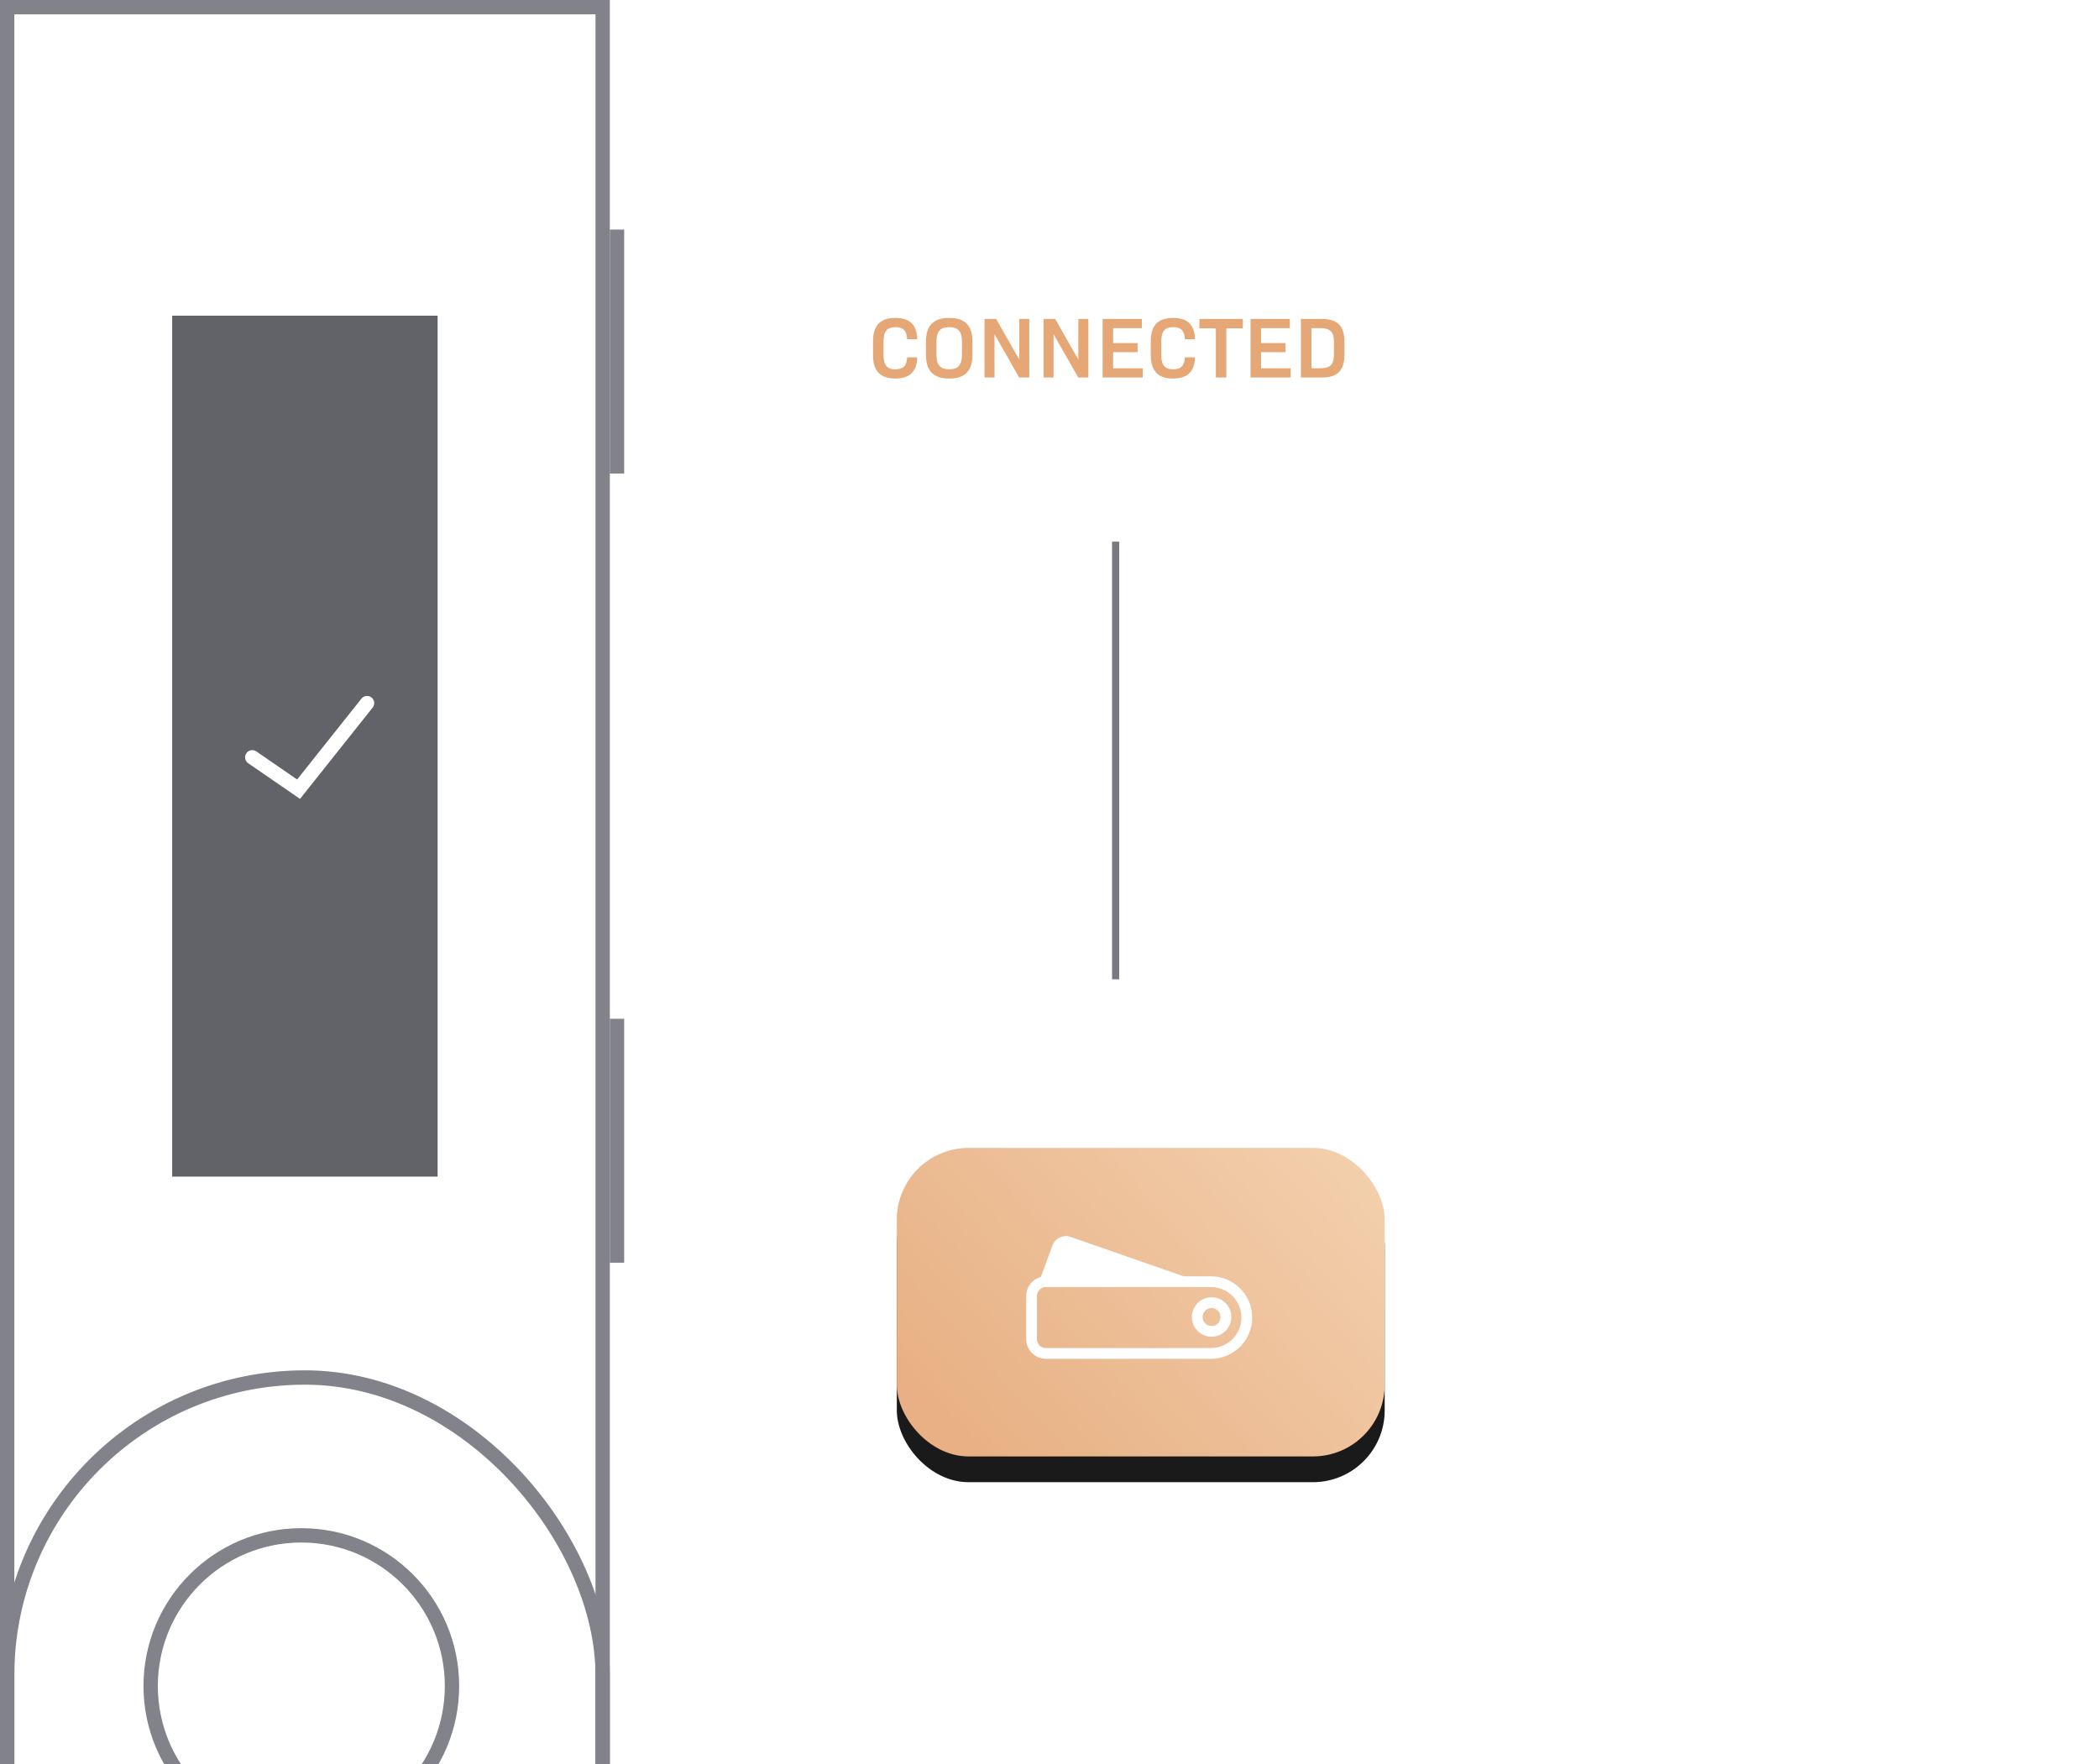 <?xml version="1.0" encoding="UTF-8"?>
<svg width="163px" height="137px" viewBox="0 0 163 137" version="1.1" xmlns="http://www.w3.org/2000/svg" xmlns:xlink="http://www.w3.org/1999/xlink">
    <!-- Generator: Sketch 53.1 (72631) - https://sketchapp.com -->
    <title>ledgerconnected</title>
    <desc>Created with Sketch.</desc>
    <defs>
        <linearGradient x1="125.94%" y1="1.285%" x2="0%" y2="74.915%" id="linearGradient-1">
            <stop stop-color="#F4D2AE" offset="0%"></stop>
            <stop stop-color="#E5A776" offset="100%"></stop>
        </linearGradient>
        <rect id="path-2" x="0" y="0" width="37.886" height="23.957" rx="5.571"></rect>
        <filter x="-14.5%" y="-14.6%" width="129.0%" height="145.9%" filterUnits="objectBoundingBox" id="filter-3">
            <feMorphology radius="0.5" operator="erode" in="SourceAlpha" result="shadowSpreadOuter1"></feMorphology>
            <feOffset dx="0" dy="2" in="shadowSpreadOuter1" result="shadowOffsetOuter1"></feOffset>
            <feGaussianBlur stdDeviation="2" in="shadowOffsetOuter1" result="shadowBlurOuter1"></feGaussianBlur>
            <feColorMatrix values="0 0 0 0 0.097   0 0 0 0 0.09   0 0 0 0 0.161  0 0 0 0.658 0" type="matrix" in="shadowBlurOuter1"></feColorMatrix>
        </filter>
    </defs>
    <g id="ledgerconnected" stroke="none" stroke-width="1" fill="none" fill-rule="evenodd">
        <g id="Ledger">
            <g opacity="0.929">
                <rect id="Rectangle" fill="#56575C" x="13.371" y="24.514" width="20.614" height="66.857"></rect>
                <polyline id="Path-10" stroke="#FFFFFF" stroke-width="1.114" stroke-linecap="round" points="19.59 58.81 23.186 61.286 28.504 54.6"></polyline>
                <circle id="Oval" stroke="#787981" stroke-width="1.114" cx="23.4" cy="130.929" r="11.7"></circle>
                <rect id="Rectangle" stroke="#787981" stroke-width="1.114" x="0.557" y="106.971" width="46.243" height="73.543" rx="23.121"></rect>
                <rect id="Rectangle" stroke="#787981" stroke-width="1.114" x="0.557" y="0.557" width="46.243" height="177.171"></rect>
                <rect id="Rectangle" fill="#787981" x="47.357" y="79.114" width="1.114" height="18.943"></rect>
                <rect id="Rectangle-Copy" fill="#787981" x="47.357" y="17.829" width="1.114" height="18.943"></rect>
            </g>
            <g opacity="0.898" transform="translate(69.643, 89.143)" id="Group-8">
                <g>
                    <g id="Rectangle">
                        <use fill="black" fill-opacity="1" filter="url(#filter-3)" xlink:href="#path-2"></use>
                        <use fill="url(#linearGradient-1)" fill-rule="evenodd" xlink:href="#path-2"></use>
                    </g>
                    <g id="Group-2" transform="translate(9.992, 5.268)">
                        <g id="Group-5" transform="translate(-0, 0.357)">
                            <g id="Group-6" transform="translate(0.124, 0.384)">
                                <path d="M1.463,4.379 L14.277,4.379 C15.815,4.379 17.063,5.626 17.063,7.164 L17.063,7.164 C17.063,8.703 15.815,9.95 14.277,9.95 L1.463,9.95 C0.847,9.95 0.348,9.451 0.348,8.836 L0.348,5.493 C0.348,4.877 0.847,4.379 1.463,4.379 Z" id="Rectangle" stroke="#FFFFFF" stroke-width="0.836"></path>
                                <path d="M2.316,2.584 L13.369,2.432 C13.395,2.432 13.417,2.453 13.418,2.479 C13.418,2.503 13.401,2.524 13.377,2.527 L12.842,2.613 C12.765,2.625 12.689,2.646 12.616,2.674 L1.208,7.094 L1.217,3.695 C1.219,3.087 1.708,2.593 2.316,2.584 Z" id="Rectangle-Copy-9" fill="#FFFFFF" transform="translate(7.618, 4.758) rotate(20) translate(-7.618, -4.758) "></path>
                            </g>
                            <circle id="Oval" stroke="#FFFFFF" stroke-width="0.836" cx="14.451" cy="7.505" r="1.114"></circle>
                        </g>
                    </g>
                </g>
            </g>
            <path d="M125.052,102.951 C123.687,102.951 123.102,102.389 123.102,101.094 L123.102,97.553 L124.053,97.553 L124.053,101.071 C124.053,101.835 124.326,102.116 125.067,102.116 C125.808,102.116 126.081,101.835 126.081,101.071 L126.081,97.553 L127.002,97.553 L127.002,101.094 C127.002,102.389 126.425,102.951 125.052,102.951 Z M129.482,102.951 C128.336,102.951 127.79,102.514 127.79,101.64 L128.679,101.64 C128.679,102.038 128.936,102.233 129.482,102.233 C129.981,102.233 130.223,102.069 130.223,101.757 C130.223,101.422 129.981,101.282 129.295,101.196 C128.265,101.071 127.868,100.743 127.868,99.995 C127.868,99.16 128.445,98.715 129.482,98.715 C130.52,98.715 131.058,99.152 131.058,99.987 L130.161,99.987 C130.161,99.612 129.942,99.433 129.474,99.433 C129.03,99.433 128.788,99.605 128.788,99.893 C128.788,100.213 129.03,100.346 129.693,100.416 C130.746,100.533 131.144,100.899 131.144,101.672 C131.144,102.522 130.59,102.951 129.482,102.951 Z M133.632,102.951 C132.454,102.951 131.83,102.358 131.83,101.227 L131.83,100.431 C131.83,99.316 132.446,98.715 133.585,98.715 C134.739,98.715 135.348,99.324 135.348,100.439 L135.348,101.11 L132.766,101.11 L132.766,101.235 C132.766,101.89 133.031,102.194 133.632,102.194 C134.123,102.194 134.396,101.984 134.427,101.633 L135.324,101.633 C135.278,102.498 134.677,102.951 133.632,102.951 Z M132.766,100.416 L134.459,100.416 C134.459,99.761 134.201,99.472 133.616,99.472 C133.023,99.472 132.766,99.761 132.766,100.416 Z M138.335,102.857 L138.335,97.553 L139.287,97.553 L139.287,102.007 L141.674,102.007 L141.674,102.857 L138.335,102.857 Z M143.928,102.951 C142.75,102.951 142.126,102.358 142.126,101.227 L142.126,100.431 C142.126,99.316 142.742,98.715 143.881,98.715 C145.035,98.715 145.644,99.324 145.644,100.439 L145.644,101.11 L143.062,101.11 L143.062,101.235 C143.062,101.89 143.327,102.194 143.928,102.194 C144.419,102.194 144.692,101.984 144.723,101.633 L145.62,101.633 C145.574,102.498 144.973,102.951 143.928,102.951 Z M143.062,100.416 L144.755,100.416 C144.755,99.761 144.497,99.472 143.912,99.472 C143.319,99.472 143.062,99.761 143.062,100.416 Z M147.89,102.951 C146.954,102.951 146.424,102.381 146.424,101.282 L146.424,100.392 C146.424,99.293 146.954,98.715 147.89,98.715 C148.374,98.715 148.74,98.871 149.045,99.23 L149.045,97.163 L149.981,97.163 L149.981,102.857 L149.185,102.857 L149.154,102.296 C148.834,102.748 148.436,102.951 147.89,102.951 Z M148.077,102.171 C148.506,102.171 148.834,101.906 149.045,101.414 L149.045,100.252 C148.834,99.761 148.506,99.495 148.07,99.495 C147.617,99.495 147.36,99.784 147.36,100.4 L147.36,101.266 C147.36,101.874 147.617,102.171 148.077,102.171 Z M152.711,104.37 C151.658,104.37 151.073,103.965 151.026,103.076 L151.899,103.076 C151.938,103.458 152.219,103.614 152.695,103.614 C153.303,103.614 153.569,103.364 153.569,102.756 L153.569,102.202 C153.264,102.553 152.898,102.709 152.414,102.709 C151.478,102.709 150.948,102.132 150.948,101.032 L150.948,100.385 C150.948,99.285 151.478,98.715 152.414,98.715 C152.96,98.715 153.358,98.918 153.678,99.363 L153.709,98.809 L154.505,98.809 L154.505,102.756 C154.505,103.856 153.912,104.37 152.711,104.37 Z M152.594,101.929 C153.03,101.929 153.358,101.664 153.569,101.172 L153.569,100.244 C153.358,99.761 153.03,99.495 152.601,99.495 C152.141,99.495 151.884,99.792 151.884,100.4 L151.884,101.024 C151.884,101.64 152.141,101.929 152.594,101.929 Z M157.274,102.951 C156.096,102.951 155.472,102.358 155.472,101.227 L155.472,100.431 C155.472,99.316 156.088,98.715 157.227,98.715 C158.381,98.715 158.99,99.324 158.99,100.439 L158.99,101.11 L156.408,101.11 L156.408,101.235 C156.408,101.89 156.673,102.194 157.274,102.194 C157.765,102.194 158.038,101.984 158.069,101.633 L158.966,101.633 C158.919,102.498 158.319,102.951 157.274,102.951 Z M156.408,100.416 L158.1,100.416 C158.1,99.761 157.843,99.472 157.258,99.472 C156.665,99.472 156.408,99.761 156.408,100.416 Z M159.941,102.857 L159.941,98.809 L160.737,98.809 L160.776,99.55 C160.955,98.988 161.298,98.731 161.868,98.731 L162.156,98.731 L162.156,99.62 L161.946,99.62 C161.322,99.62 161.002,99.885 160.877,100.533 L160.877,102.857 L159.941,102.857 Z" id="UseLedger" fill="#FFFFFF" fill-rule="nonzero"></path>
            <g id="Ledger-CONNECTED" transform="translate(67.795, 10.55)" fill-rule="nonzero">
                <path d="M7.071,6.507 L7.071,0.446 L8.159,0.446 L8.159,5.536 L10.887,5.536 L10.887,6.507 L7.071,6.507 Z M13.463,6.614 C12.117,6.614 11.404,5.937 11.404,4.644 L11.404,3.735 C11.404,2.46 12.108,1.774 13.409,1.774 C14.729,1.774 15.424,2.469 15.424,3.744 L15.424,4.511 L12.473,4.511 L12.473,4.653 C12.473,5.402 12.776,5.75 13.463,5.75 C14.024,5.75 14.336,5.509 14.372,5.108 L15.397,5.108 C15.344,6.097 14.657,6.614 13.463,6.614 Z M12.473,3.717 L14.408,3.717 C14.408,2.968 14.114,2.639 13.445,2.639 C12.767,2.639 12.473,2.968 12.473,3.717 Z M17.991,6.614 C16.922,6.614 16.315,5.964 16.315,4.707 L16.315,3.691 C16.315,2.434 16.922,1.774 17.991,1.774 C18.544,1.774 18.963,1.952 19.311,2.362 L19.311,-6.1817218e-13 L20.38,-6.1817218e-13 L20.38,6.507 L19.471,6.507 L19.435,5.866 C19.07,6.383 18.615,6.614 17.991,6.614 Z M18.205,5.723 C18.695,5.723 19.07,5.42 19.311,4.858 L19.311,3.53 C19.07,2.968 18.695,2.665 18.196,2.665 C17.679,2.665 17.385,2.995 17.385,3.699 L17.385,4.689 C17.385,5.384 17.679,5.723 18.205,5.723 Z M23.5,8.237 C22.297,8.237 21.628,7.773 21.575,6.757 L22.573,6.757 C22.618,7.194 22.939,7.372 23.482,7.372 C24.178,7.372 24.481,7.087 24.481,6.392 L24.481,5.759 C24.133,6.16 23.714,6.338 23.162,6.338 C22.092,6.338 21.486,5.678 21.486,4.421 L21.486,3.682 C21.486,2.425 22.092,1.774 23.162,1.774 C23.786,1.774 24.24,2.006 24.606,2.514 L24.641,1.881 L25.551,1.881 L25.551,6.392 C25.551,7.648 24.873,8.237 23.5,8.237 Z M23.367,5.447 C23.866,5.447 24.24,5.144 24.481,4.582 L24.481,3.521 C24.24,2.968 23.866,2.665 23.375,2.665 C22.85,2.665 22.555,3.004 22.555,3.699 L22.555,4.413 C22.555,5.117 22.85,5.447 23.367,5.447 Z M28.715,6.614 C27.369,6.614 26.656,5.937 26.656,4.644 L26.656,3.735 C26.656,2.46 27.36,1.774 28.662,1.774 C29.981,1.774 30.676,2.469 30.676,3.744 L30.676,4.511 L27.726,4.511 L27.726,4.653 C27.726,5.402 28.029,5.75 28.715,5.75 C29.277,5.75 29.589,5.509 29.624,5.108 L30.65,5.108 C30.596,6.097 29.91,6.614 28.715,6.614 Z M27.726,3.717 L29.66,3.717 C29.66,2.968 29.366,2.639 28.697,2.639 C28.02,2.639 27.726,2.968 27.726,3.717 Z M31.764,6.507 L31.764,1.881 L32.673,1.881 L32.718,2.728 C32.923,2.086 33.315,1.792 33.966,1.792 L34.295,1.792 L34.295,2.808 L34.055,2.808 C33.342,2.808 32.976,3.111 32.834,3.851 L32.834,6.507 L31.764,6.507 Z" id="Ledger" fill="#FFFFFF"></path>
                <path d="M1.732,18.845 C0.562,18.845 3.09796633e-12,18.256 3.09796633e-12,17.02 L3.09796633e-12,15.963 C3.09796633e-12,14.726 0.562,14.138 1.732,14.138 C2.855,14.138 3.403,14.673 3.436,15.789 L2.648,15.789 C2.621,15.141 2.353,14.853 1.738,14.853 C1.083,14.853 0.816,15.188 0.816,15.977 L0.816,17.006 C0.816,17.795 1.083,18.129 1.738,18.129 C2.353,18.129 2.621,17.842 2.648,17.2 L3.436,17.2 C3.403,18.31 2.855,18.845 1.732,18.845 Z M5.917,18.845 C4.693,18.845 4.112,18.25 4.112,17.013 L4.112,15.97 C4.112,14.733 4.693,14.138 5.917,14.138 C7.14,14.138 7.722,14.733 7.722,15.97 L7.722,17.013 C7.722,18.25 7.14,18.845 5.917,18.845 Z M5.917,18.129 C6.612,18.129 6.906,17.788 6.906,17.006 L6.906,15.977 C6.906,15.194 6.612,14.853 5.917,14.853 C5.222,14.853 4.927,15.194 4.927,15.977 L4.927,17.006 C4.927,17.788 5.222,18.129 5.917,18.129 Z M8.658,18.765 L8.658,14.218 L9.561,14.218 L11.359,17.374 L11.359,14.218 L12.135,14.218 L12.135,18.765 L11.352,18.765 L9.434,15.402 L9.434,18.765 L8.658,18.765 Z M13.244,18.765 L13.244,14.218 L14.147,14.218 L15.945,17.374 L15.945,14.218 L16.721,14.218 L16.721,18.765 L15.939,18.765 L14.02,15.402 L14.02,18.765 L13.244,18.765 Z M17.831,18.765 L17.831,14.218 L20.879,14.218 L20.879,14.934 L18.646,14.934 L18.646,16.09 L20.545,16.09 L20.545,16.799 L18.646,16.799 L18.646,18.049 L20.946,18.049 L20.946,18.765 L17.831,18.765 Z M23.3,18.845 C22.13,18.845 21.568,18.256 21.568,17.02 L21.568,15.963 C21.568,14.726 22.13,14.138 23.3,14.138 C24.423,14.138 24.971,14.673 25.005,15.789 L24.216,15.789 C24.189,15.141 23.921,14.853 23.306,14.853 C22.651,14.853 22.384,15.188 22.384,15.977 L22.384,17.006 C22.384,17.795 22.651,18.129 23.306,18.129 C23.921,18.129 24.189,17.842 24.216,17.2 L25.005,17.2 C24.971,18.31 24.423,18.845 23.3,18.845 Z M26.623,18.765 L26.623,14.947 L25.346,14.947 L25.346,14.218 L28.715,14.218 L28.715,14.947 L27.438,14.947 L27.438,18.765 L26.623,18.765 Z M29.317,18.765 L29.317,14.218 L32.366,14.218 L32.366,14.934 L30.133,14.934 L30.133,16.09 L32.031,16.09 L32.031,16.799 L30.133,16.799 L30.133,18.049 L32.432,18.049 L32.432,18.765 L29.317,18.765 Z M33.228,18.765 L33.228,14.218 L34.866,14.218 C36.069,14.218 36.611,14.78 36.611,15.997 L36.611,16.986 C36.611,18.21 36.069,18.765 34.866,18.765 L33.228,18.765 Z M34.044,18.049 L34.752,18.049 C35.515,18.049 35.795,17.755 35.795,16.973 L35.795,16.01 C35.795,15.228 35.515,14.934 34.752,14.934 L34.044,14.934 L34.044,18.049 Z" id="CONNECTED" fill="#E5A776"></path>
            </g>
            <path d="M86.636,42.343 L86.636,75.771" id="Line-4" stroke="#787981" stroke-width="0.557" stroke-linecap="square"></path>
        </g>
    </g>
</svg>